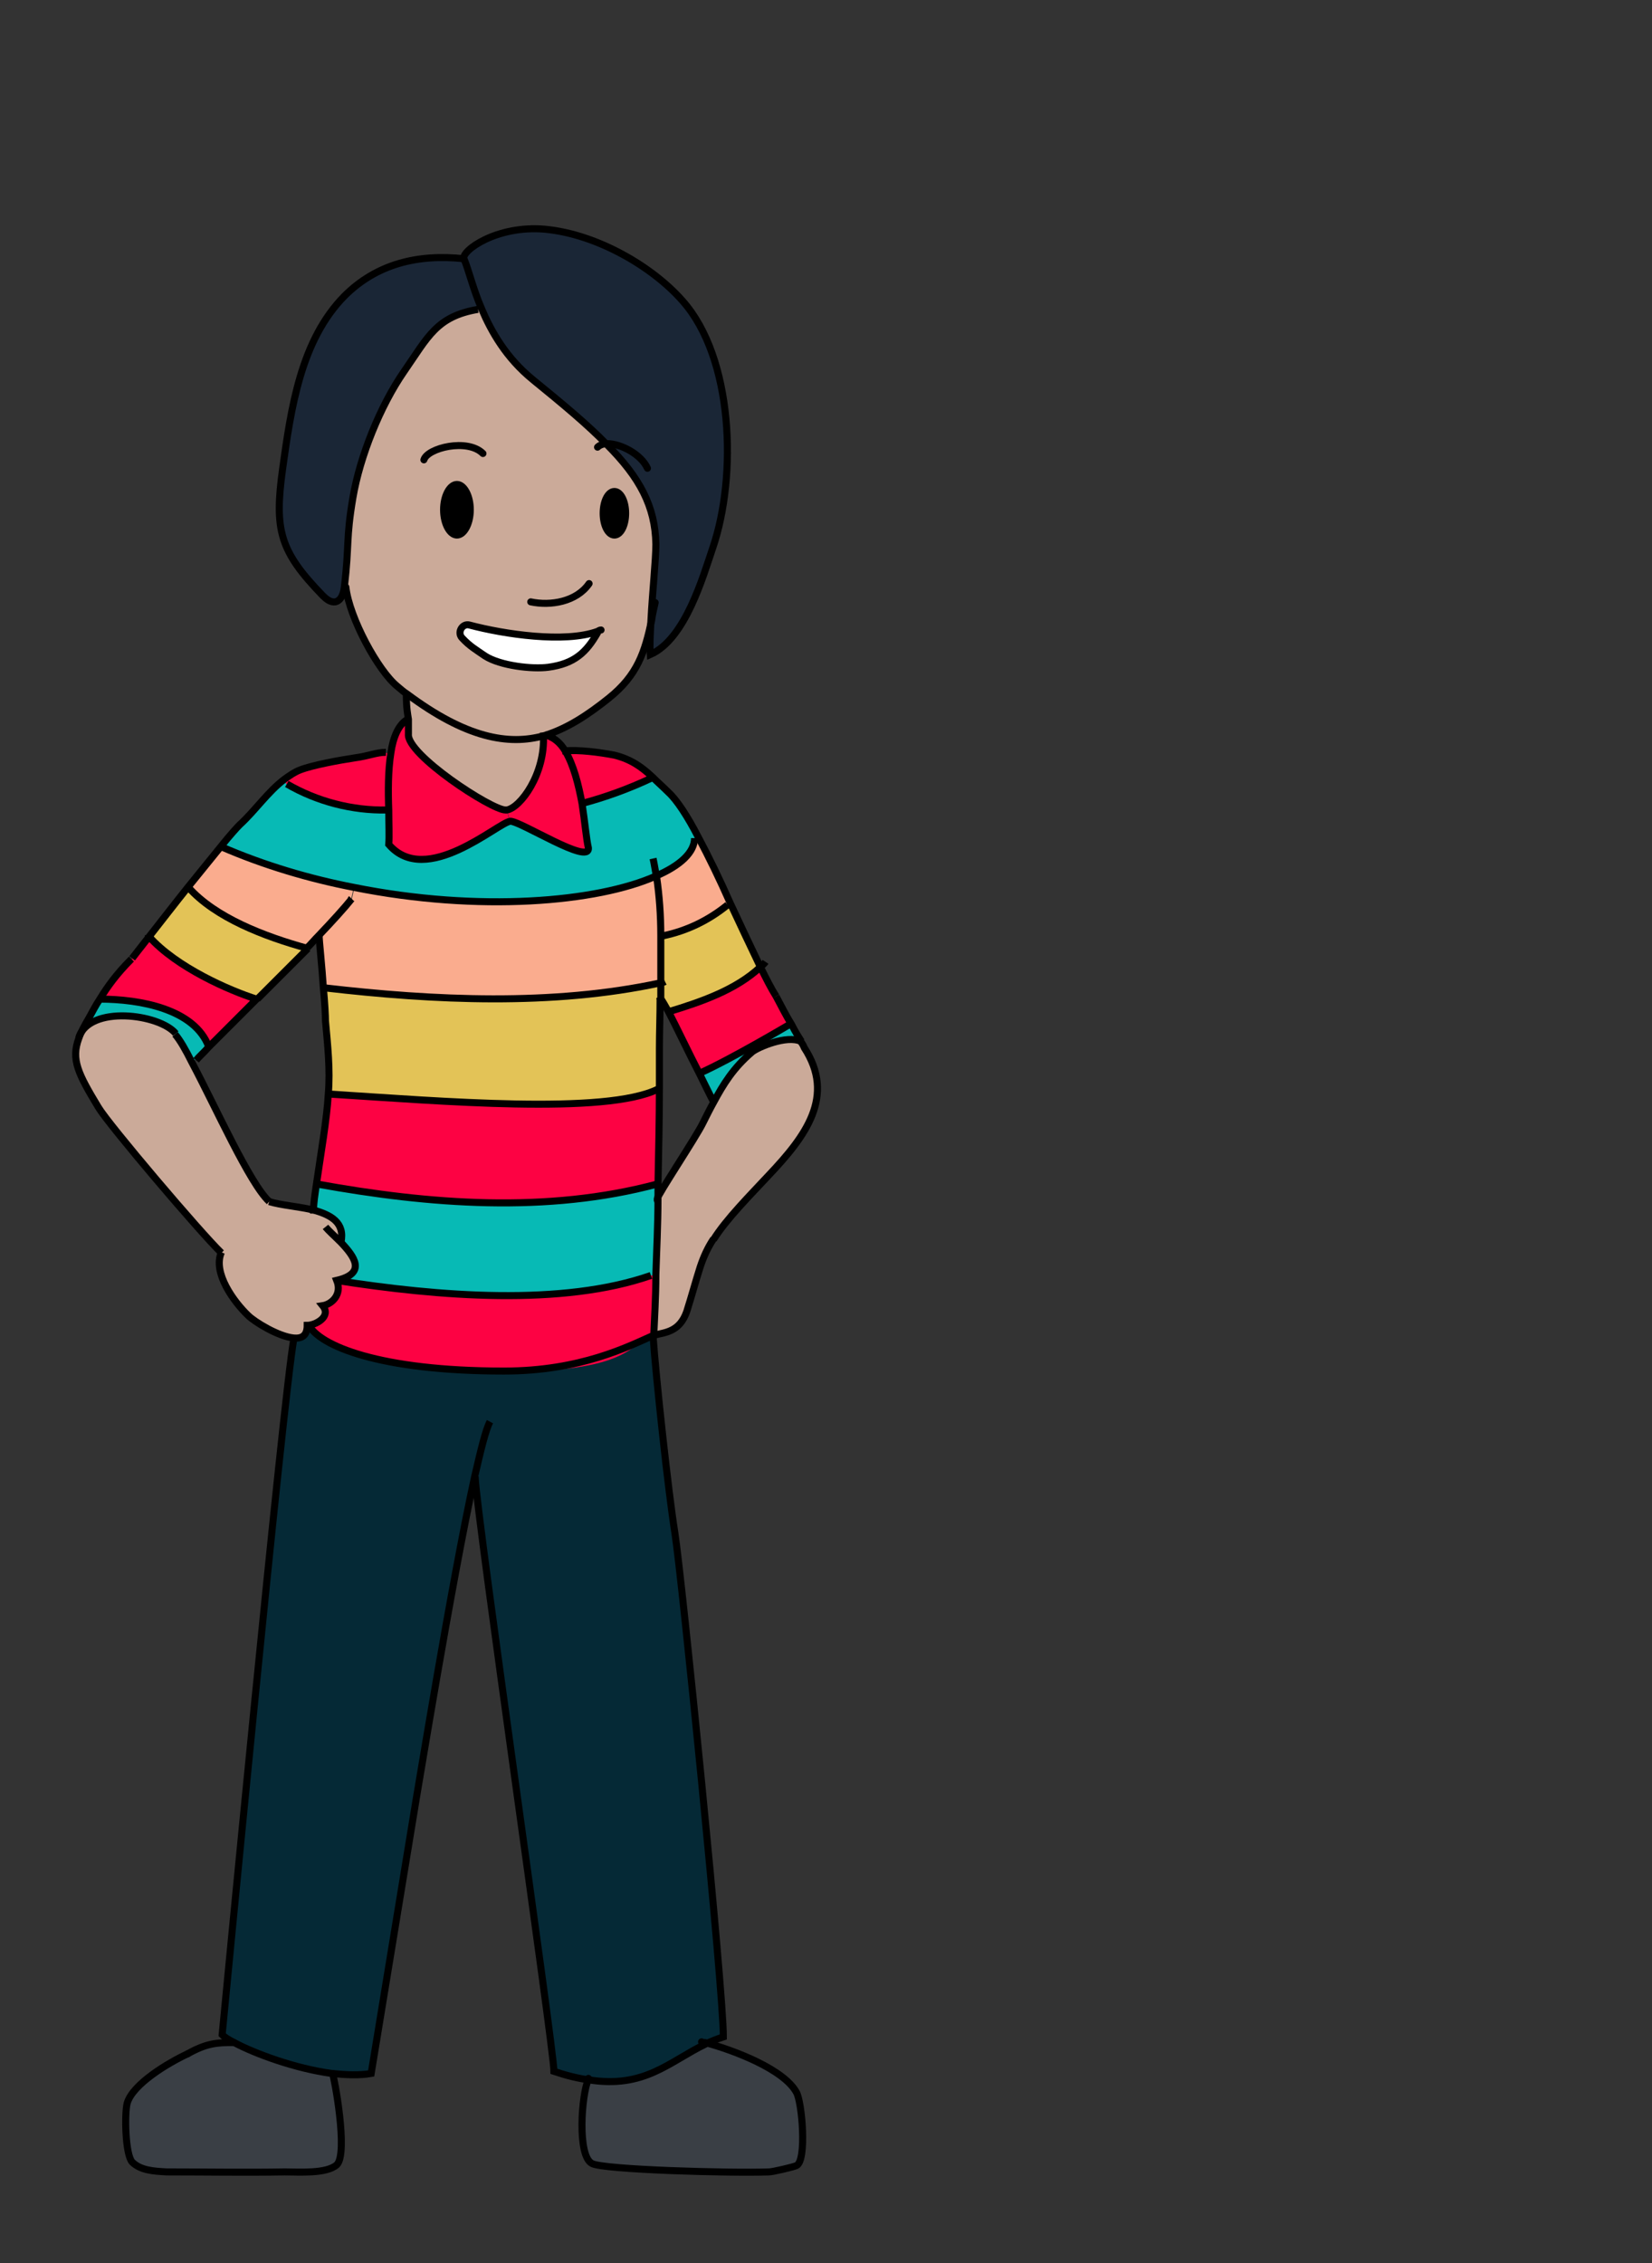 <?xml version="1.0" encoding="UTF-8"?><svg id="asia" xmlns="http://www.w3.org/2000/svg" width="235" height="321.9" viewBox="0 0 235 321.9"><rect x="0" y="0" width="235" height="321.9" fill="#333333" stroke="none"/><defs><style>.cls-1{stroke-linecap:round;stroke-linejoin:round;}.cls-1,.cls-2{fill:none;stroke:#000;}.cls-2{stroke-miterlimit:10;}.cls-3,.cls-4,.cls-5,.cls-6,.cls-7,.cls-8,.cls-9,.cls-10,.cls-11,.cls-12{stroke-width:0px;}.cls-4{fill:#faac8e;}.cls-5{fill:#fd0243;}.cls-6{fill:#3a3f45;}.cls-7{fill:#1a2636;}.cls-8{fill:#07bab5;}.cls-9{fill:#cbaa99;}.cls-10{fill:#fff;}.cls-11{fill:#e3c357;}.cls-12{fill:#052936;}</style></defs><path class="cls-9" d="M48.5,176.7c.6-2.8-1.4-3.9-3.9-4.6-2.1-.6-4.7-.7-6.3-1.2-2.8-2.6-7.6-13.4-11-19.8-.9-1.8-1.7-3.2-2.4-4-2.3-2.8-12.3-4.1-13.8.6-1.1,3-.1,5,2.8,9.8,1.5,2.5,14.5,17.8,17.5,20.7-1.3,2.8,1.8,7,3.8,9,.9.9,4.3,3,6.5,3.2,1.2.1,2-.4,1.9-1.8,1.1,0,3.4-1.2,2.2-2.8,1.3-.2,2.8-1.6,2-3.6,4.3-1,2.6-3.4.6-5.4Z"/><path class="cls-8" d="M12.6,144.6c-.7,1.2-1.2,2.1-1.5,3,1.5-4.7,11.5-3.4,13.8-.6.6.8,1.4,2.2,2.4,4l.5-.3c.4-.5,1.1-1.1,1.8-1.9h0c-2-5.4-9.7-6.9-15.5-6.9-.6.9-1,1.7-1.5,2.6Z"/><path class="cls-5" d="M18.7,136.4c-2.1,2.1-3.4,3.9-4.5,5.7,5.7,0,13.5,1.4,15.5,6.8h0c1.8-1.7,4.2-4.2,6.9-6.8-3.9-1.2-11.4-4.5-15.3-8.9-1.5,1.9-2.5,3.2-2.5,3.2Z"/><path class="cls-6" d="M18.1,299.1c-.4,1.4-.3,7.3.7,8.4,1.2,1.2,3.1,1.3,4.9,1.4,5.6,0,11.2.1,16.8,0,2,0,5.9.3,7.4-1,1.7-1.6-.4-12.7-.6-13h0c-5.2-.7-10.9-2.8-13.9-4.4-2.5,0-3.9.1-6.6,1.6-2.8,1.3-7.8,4.3-8.6,7Z"/><path class="cls-11" d="M26.8,126.2c-2,2.5-4,5.1-5.5,7,3.9,4.4,11.5,7.7,15.3,8.9,2.4-2.4,4.9-4.9,7.2-7.2-6.1-1.7-13.2-4.3-17-8.7Z"/><path class="cls-4" d="M31.4,120.4c-1.3,1.6-3,3.7-4.7,5.8,3.8,4.3,10.8,7,17,8.7.6-.6,1.1-1.2,1.6-1.7,0-.2,0-.2,0,0,2.1-2.2,3.8-4,4.6-5.1l.4-1.8c-6.3-1.3-12.7-3.2-18.9-5.8Z"/><path class="cls-12" d="M83.6,295.8c8,1.2,11.4-2.7,16.7-5.1.8-.4,1.6-.7,2.5-1,0-6.9-5.8-65.3-6.9-71.7-.9-5.5-2.7-22.1-3.1-28-3.6,1.6-10.4,5.1-21.3,5.1-17.7,0-26.3-3.6-27.8-6.6,0,1.5-.8,1.9-1.9,1.8-1.5,8.2-10.2,99-10.2,99,.3.3.9.7,1.7,1.1,3,1.6,8.7,3.7,13.9,4.4,2,.3,3.9.3,5.6,0,0,0,6.4-39,6.4-39,.2-.3,5-30.6,8.3-45.8.4,6,11.1,81.3,11.2,84.4,1.8.6,3.4,1,4.9,1.2Z"/><path class="cls-8" d="M93.4,124.7c3.5-1.5,5.5-3.4,5.5-5.4l.4-.2c-1.5-2.9-3-5.2-4.2-6.3-.9-.8-1.6-1.5-2.3-2.2v.2c-3.3,1.5-6.6,2.7-10,3.6.4,2.5.7,4.9.9,6.3.2,2.5-9.6-3.8-11.1-3.8-1.7.2-11.9,9.5-17.3,3.3,0-1.2,0-2.9,0-4.9h-.2c-5,0-9.9-1.2-14.2-3.7l-.2-.6c-2.4,1.8-4.2,4.5-6.4,6.5-.4.4-1.4,1.5-2.6,3,6.2,2.7,12.7,4.6,18.9,5.8,17.9,3.6,34.7,2.1,43-1.6Z"/><path class="cls-7" d="M40.3,66.8c-1.2,8.7-.4,11.7,5.7,18,.5.5,1.1,1,1.8.9.9-.2,1.2-1.3,1.3-2.2.7-6,.2-6.7,1.2-12.6s3.9-13.1,7.3-18c3.4-4.9,4.6-7.8,10.5-8.8l.4-.2c-1.2-2.8-1.8-5.3-2.5-7.1-6.5-.7-12.4.7-17,5.3-6.2,6.3-7.6,15.9-8.8,24.6Z"/><path class="cls-5" d="M40.5,110.9l.2.6c4.3,2.5,9.3,3.8,14.2,3.7h.2c0-2.6,0-5.6.3-8.1h-.7c-1.4,0-2.3.3-4.5.7-2,.3-5.9,1-7.7,1.7-.8.3-1.5.8-2.2,1.3Z"/><path class="cls-8" d="M45.1,168.5c-.2,1.4-.4,2.6-.4,3.7,2.5.7,4.5,1.8,3.9,4.6,1.9,2,3.7,4.4-.6,5.4,14.6,2.3,32.2,3.7,44.8-.7h.6c.1-3.4.2-7.1.3-10.9,0-.6,0-1.3,0-1.9-15.8,4.1-32.4,2.8-48.4,0Z"/><path class="cls-4" d="M45.4,133.1h0c0-.2,0-.2,0,0Z"/><path class="cls-5" d="M46.8,155.6c-.2,3.6-1.1,8.7-1.7,12.9,16,2.9,32.7,4.2,48.4,0,.1-4.8.2-9.6.2-13.7h-.2c-7.5,3.8-30.9,1.7-46.8.7Z"/><path class="cls-4" d="M50,128c-.8,1.1-2.5,2.9-4.6,5.1,0,.7.4,4.3.6,7.4h.3c15.5,1.8,32.4,2.6,47.7-.7,0-2.2,0-4.5,0-6.7,0-2.9-.2-5.7-.6-8.4-8.3,3.6-25.1,5.2-43,1.6l-.4,1.8Z"/><path class="cls-11" d="M93.9,141.9c0-.7,0-1.4,0-2.1-15.3,3.3-32.2,2.6-47.7.7h-.3c.2,2.1.3,4.1.3,4.7.3,3.4.7,6.9.4,10.4,15.9,1,39.3,3,46.8-.7h.2c0-2.1,0-4,0-5.7s0-4.7.1-7.2h0Z"/><path class="cls-5" d="M45.9,185.7c1.3,1.6-1.1,2.8-2.2,2.8,1.6,2.9,10.1,6.6,27.8,6.6s17.7-3.6,21.3-5.1c0-2.4.2-5.4.3-8.6h-.6c-12.6,4.4-30.1,3-44.8.7.8,2-.7,3.4-2,3.6Z"/><path class="cls-9" d="M85,89.8h0c-1.6,3-3.3,4.5-7,5-2.3.3-6.8-.2-9-1.6-1.4-.9-2.2-1.4-3.3-2.6-.7-.8,0-2,1.1-1.8,4.8,1.3,13.5,2.6,18.2.9ZM77.4,104.5c3.2-.9,6.2-2.9,9.1-5.3,4.2-3.4,5.1-6.5,6.1-11.1.3-3.9.8-8.7.7-10.8-.1-5.3-2.4-9.5-7-14.2-2.7-2.7-6.2-5.7-10.5-9.2-3.8-3.1-6-6.8-7.3-10.1l-.4.2c-5.9,1-7.1,3.8-10.5,8.8-3.4,4.9-6.3,12.1-7.3,18s-.6,6.7-1.2,12.6c.5,4.5,4.6,12,7.3,14.1.5.4.9.7,1.4,1.1,8.3,6.2,14.4,7.4,19.6,5.9ZM63.1,72.5c0-2,.9-3.6,1.9-3.6s1.9,1.6,1.9,3.6-.9,3.6-1.9,3.6-1.9-1.6-1.9-3.6ZM85.8,73c0-1.7.7-3.1,1.6-3.1s1.6,1.4,1.6,3.1-.7,3.1-1.6,3.1-1.6-1.4-1.6-3.1Z"/><path class="cls-5" d="M55.5,107.1c-.4,2.5-.4,5.5-.3,8.1,0,1.9.1,3.7,0,4.9,5.3,6.2,15.5-3.1,17.3-3.3l-.4-1.5c0,0-.1,0-.2,0-2,0-14.1-7.9-13.8-10.8,0-1,0-1.6,0-2.1h0c-1.3.7-2.1,2.6-2.4,4.9Z"/><path class="cls-9" d="M57.7,98.6c0,2.1.2,2.9.3,3.6.1.6.2,1.1,0,2.1-.3,2.9,11.8,10.8,13.8,10.8s.1,0,.2,0c1.9-.3,5.5-5.1,5.2-10.6h0c-5.2,1.5-11.3.3-19.6-5.9Z"/><path class="cls-3" d="M65,68.9c-1.1,0-1.9,1.6-1.9,3.6s.9,3.6,1.9,3.6,1.9-1.6,1.9-3.6-.9-3.6-1.9-3.6Z"/><path class="cls-10" d="M66.8,88.8c-1-.3-1.8,1-1.1,1.8,1.1,1.2,2,1.7,3.3,2.6,2.2,1.4,6.7,1.9,9,1.6,3.7-.5,5.4-2.1,7-4.9h0c-4.7,1.5-13.3.2-18.2-1.1Z"/><path class="cls-7" d="M86.3,63.2c4.7,4.7,6.9,8.8,7,14.2,0,2.2-.5,6.9-.7,10.8-.1,2-.2,3.8-.1,4.9,5-2.2,7.5-11.1,8.9-15.2,3.5-10.3,2.9-27-4.3-35.1-4.2-4.8-12.1-9.5-19.6-10.2-6.9-.6-11.9,3.1-11.5,4.2.7,1.7,1.3,4.3,2.5,7.1,1.4,3.3,3.5,7,7.3,10.1,4.3,3.5,7.9,6.5,10.5,9.2Z"/><path class="cls-5" d="M80.2,106.8c-.7-1.2-1.7-2-2.9-2.3.3,5.6-3.3,10.3-5.2,10.6l.4,1.5c1.5,0,11.3,6.3,11.1,3.8-.3-1.3-.5-3.7-.9-6.3-.5-2.7-1.2-5.5-2.4-7.5Z"/><path class="cls-5" d="M87.3,107.5c-2.1-.5-5-.8-7.1-.6,1.3,1.9,2,4.8,2.4,7.5,3.4-.8,6.7-2,9.9-3.6v-.2c-1.4-1.4-2.9-2.6-5.3-3.1Z"/><path class="cls-6" d="M83.6,295.8c-1,2.3-1.6,10.9.5,12,1.5.9,20,1.4,25.2,1.2.5,0,3.5-.7,3.9-.9,1.5-.7.8-9,0-10.4-1.8-3.3-8.9-6-13-7.1-5.2,2.5-8.7,6.4-16.7,5.1Z"/><path class="cls-3" d="M87.3,69.9c-.9,0-1.6,1.4-1.6,3.1s.7,3.1,1.6,3.1,1.6-1.4,1.6-3.1-.7-3.1-1.6-3.1Z"/><path class="cls-9" d="M93.5,170.5h0c0,3.8-.2,7.5-.3,10.9,0,3.2-.2,6.2-.3,8.6,1.7-.4,3.7-.6,4.7-3.4.8-2.2,1.2-4.1,1.9-6.3.5-1.5,1.1-2.8,1.9-4,1.8-2.8,5.2-6.3,7.9-9.2,5.2-5.5,9.6-11.2,5-18.1-.1-.2-.3-.5-.5-.9h0c-2-.9-6,.8-6.9,1.5-2.7,2.3-4.1,4.6-5.5,7.2-.5.9-1,1.9-1.5,2.9-.9,1.9-6.5,10.3-6.5,10.8Z"/><path class="cls-11" d="M94,139.8c0,.7,0,1.4,0,2.1h0c.3.4.7,1.1,1.2,2,4.6-1.4,9.7-3.1,13.1-6.4-1.3-2.6-2.8-5.8-4.3-9.1l-.4.2c-2.7,2.2-5.8,3.7-9.2,4.4h-.3c0,2.2,0,4.5,0,6.7Z"/><path class="cls-4" d="M93.4,124.7c.4,2.7.6,5.5.6,8.4h.3c3.4-.7,6.5-2.2,9.2-4.4l.4-.2c-1.5-3.3-3.1-6.7-4.6-9.5l-.4.2c0,2-2,3.9-5.5,5.4Z"/><path class="cls-5" d="M95.1,143.9c1.2,2.3,2.9,5.9,4.4,8.8,4.7-2.1,13.1-7,13.1-7.1-.6-1.1-1.4-2.5-2.2-4-.6-1.1-1.4-2.5-2.2-4.1-3.5,3.3-8.5,5-13.1,6.4Z"/><path class="cls-8" d="M99.5,152.7c.8,1.6,1.5,3.1,2,4,1.3-2.6,2.8-4.8,5.5-7.2.9-.8,4.9-2.4,6.9-1.5-.4-.6-.8-1.4-1.4-2.4,0,0-8.4,5-13.1,7.1Z"/><path class="cls-2" d="M77.3,104.2c0,.1,0,.2,0,.3h0c.3,5.6-3.3,10.4-5.2,10.7,0,0-.1,0-.2,0-2,0-14.1-7.9-13.8-10.8,0-1,0-1.6,0-2.1-.1-.7-.3-1.5-.3-3.6"/><path class="cls-2" d="M80,106.8c0,0,.2,0,.3,0,2-.2,5,.2,7.1.6,2.4.6,3.9,1.7,5.4,3.1.7.7,1.5,1.4,2.3,2.2,1.2,1.1,2.7,3.4,4.2,6.3,1.5,2.8,3.1,6.1,4.6,9.5,1.5,3.2,3,6.4,4.3,9.1.8,1.6,1.5,3,2.2,4.1"/><path class="cls-2" d="M43.7,134.8c.6-.6,1.1-1.2,1.6-1.7h0c2.1-2.2,3.8-4.1,4.6-5.1,0,0,0-.1.1-.2"/><path class="cls-2" d="M36.6,142.1c2.4-2.4,4.9-4.9,7.2-7.2"/><path class="cls-2" d="M27.9,150.8c.4-.5,1.1-1.1,1.8-1.9,1.8-1.8,4.2-4.2,6.9-6.9"/><path class="cls-2" d="M54.9,107c-1.4,0-2.3.5-4.5.8-2,.3-5.9,1-7.7,1.7-.8.3-1.5.8-2.2,1.3-2.4,1.8-4.2,4.5-6.4,6.5-.4.4-1.4,1.5-2.6,3-1.3,1.6-3,3.7-4.7,5.8-2,2.5-4,5.1-5.5,7-1.5,1.9-2.5,3.2-2.5,3.2"/><path class="cls-2" d="M93.9,141.9c0,2.5-.1,4.9-.1,7.2s0,3.6,0,5.7c0,4.1-.1,8.9-.2,13.7,0,.6,0,1.3,0,1.9,0,3.8-.2,7.5-.3,10.9,0,3.2-.2,6.2-.3,8.6-3.6,1.6-10.4,5.1-21.3,5.1-17.7,0-26.3-3.6-27.8-6.6"/><path class="cls-2" d="M92.9,122.1c.2.9.3,1.7.5,2.6.4,2.7.6,5.5.6,8.4,0,2.2,0,4.5,0,6.7,0,.7,0,1.4,0,2.1"/><path class="cls-2" d="M45.4,133.1c0-.2,0-.2,0,0,0,.7.4,4.3.6,7.4.2,2.1.3,4,.3,4.7.3,3.4.7,6.9.4,10.4-.2,3.6-1.1,8.7-1.7,12.9-.2,1.4-.4,2.6-.4,3.7,0,.1,0,.3,0,.4"/><path class="cls-2" d="M101.5,176.2c-.8,1.2-1.4,2.5-1.9,4-.7,2.2-1.2,4.1-1.9,6.3-1,2.9-3,3-4.7,3.4"/><path class="cls-2" d="M113.9,148.1c.2.3.4.6.5.9,4.5,6.9.2,12.6-5,18.1-2.7,2.9-6.1,6.3-7.9,9.2"/><path class="cls-2" d="M110.4,141.7c.8,1.5,1.5,2.9,2.2,4,.5,1,1,1.8,1.4,2.4"/><path class="cls-2" d="M93.7,141.7c0,0,.1.1.2.2h0c.3.4.7,1.1,1.2,2,1.2,2.3,2.9,5.9,4.4,8.8.8,1.6,1.5,3.1,2,4"/><path class="cls-2" d="M113.9,148.1h0c-2-.9-6,.8-6.9,1.5-2.7,2.3-4.1,4.6-5.5,7.2-.5.9-1,1.9-1.5,2.9-.9,1.9-6.5,10.3-6.5,10.8s0,0,0,0"/><path class="cls-2" d="M18.7,136.4c-2.1,2.1-3.4,3.9-4.5,5.7-.6.9-1,1.7-1.5,2.6-.7,1.2-1.2,2.1-1.5,3-1.1,3-.1,5,2.8,9.8,1.5,2.5,14.5,17.8,17.5,20.7"/><path class="cls-2" d="M38.3,170.9c-2.8-2.6-7.6-13.4-11-19.8-.9-1.8-1.7-3.2-2.4-4"/><path class="cls-2" d="M46.3,174.5c.4.5,1.3,1.3,2.2,2.2,1.9,2,3.7,4.4-.6,5.4.8,2-.7,3.4-2,3.6,1.3,1.6-1.1,2.8-2.2,2.8,0,1.5-.8,1.9-1.9,1.8-2.2-.2-5.6-2.3-6.5-3.2-2-1.9-5.1-6.1-3.8-9"/><path class="cls-2" d="M38.3,170.9c1.6.5,4.2.7,6.3,1.2,2.5.7,4.5,1.8,3.9,4.6h0"/><path class="cls-2" d="M92.9,190c.4,5.9,2.2,22.4,3.1,28,1,6.4,6.9,64.8,6.9,71.7-.9.3-1.7.6-2.5,1-5.2,2.5-8.7,6.4-16.7,5.1-1.5-.2-3.1-.6-4.9-1.2,0-3.1-10.9-78.4-11.2-84.4,0-.1,0-.2,0-.2"/><path class="cls-2" d="M69.7,202.2c-.6,1.1-1.3,4-2.2,7.9-3.3,15.1-8.2,45.4-8.3,45.8,0,0-6.4,39-6.4,39-1.7.3-3.6.2-5.6,0-5.2-.7-10.9-2.8-13.9-4.4-.8-.4-1.4-.8-1.7-1.1,0,0,8.7-90.8,10.2-99h0v-.2"/><path class="cls-1" d="M33.3,290.5c-2.5,0-3.9.1-6.6,1.6"/><path class="cls-1" d="M26.7,292.1c-2.8,1.3-7.8,4.3-8.6,7-.4,1.4-.3,7.3.7,8.4,1.2,1.2,3.1,1.3,4.9,1.4,5.6,0,11.2.1,16.8,0,2,0,5.9.3,7.4-1,1.7-1.6-.4-12.7-.6-13"/><path class="cls-1" d="M83.7,295.6s0,0,0,.1c-1,2.3-1.6,10.9.5,12,1.5.9,20,1.4,25.2,1.2.5,0,3.5-.7,3.9-.9,1.5-.7.8-9,0-10.4-1.8-3.3-8.9-6-13-7.1-.2,0-.3,0-.5-.1"/><path class="cls-1" d="M93.2,85.7c-.2.9-.4,1.7-.5,2.5-1,4.6-2,7.8-6.1,11.1-3,2.4-5.9,4.3-9.1,5.3-5.2,1.5-11.3.3-19.6-5.9-.5-.3-.9-.7-1.4-1.1-2.7-2.2-6.8-9.7-7.3-14.1"/><path class="cls-1" d="M92.1,66.6c-.9-2-3.8-3.5-5.7-3.5-.6,0-1.1.2-1.4.5"/><path class="cls-1" d="M68.7,64.5c-2.2-2.2-7.9-.8-8.4.9"/><path class="cls-1" d="M85.8,73c0,1.7.7,3.1,1.6,3.1s1.6-1.4,1.6-3.1-.7-3.1-1.6-3.1-1.6,1.4-1.6,3.1Z"/><path class="cls-1" d="M63.1,72.5c0,2,.9,3.6,1.9,3.6s1.9-1.6,1.9-3.6-.9-3.6-1.9-3.6-1.9,1.6-1.9,3.6Z"/><path class="cls-1" d="M83.8,83c-1.8,2.6-5.5,3.2-8.3,2.6"/><path class="cls-1" d="M85.5,89.6c-.2,0-.3.1-.5.2-4.7,1.7-13.3.4-18.2-.9-1-.3-1.8,1-1.1,1.8,1.1,1.2,2,1.7,3.3,2.6,2.2,1.4,6.7,1.9,9,1.6,3.7-.5,5.4-2.1,7-4.9"/><path class="cls-2" d="M58,102.3c-1.3.7-2.1,2.6-2.4,4.8-.4,2.5-.4,5.5-.3,8.1,0,1.9.1,3.7,0,4.9,5.3,6.2,15.5-3.1,17.3-3.3,1.5,0,11.3,6.3,11.1,3.8-.3-1.3-.5-3.7-.9-6.3-.5-2.7-1.2-5.5-2.4-7.5-.7-1.2-1.7-2-2.9-2.3"/><path class="cls-2" d="M25,147c-2.3-2.8-12.3-4.1-13.8.6"/><path class="cls-2" d="M40.8,111.5c4.3,2.5,9.3,3.8,14.2,3.7"/><path class="cls-2" d="M82.5,114.3h.2c3.4-.9,6.7-2.1,9.9-3.6"/><path class="cls-2" d="M31.4,120.4c6.2,2.7,12.7,4.6,18.9,5.8,17.9,3.6,34.7,2.1,43-1.6,3.5-1.5,5.5-3.4,5.5-5.4"/><path class="cls-2" d="M46.2,140.5c15.5,1.8,32.4,2.6,47.7-.7.2,0,.5-.1.7-.2"/><path class="cls-2" d="M46.8,155.6c15.9,1,39.3,3,46.8-.7"/><path class="cls-2" d="M44.6,168.4c.2,0,.3,0,.5,0,16,2.9,32.7,4.2,48.4,0"/><path class="cls-2" d="M47.8,182.1c14.6,2.3,32.2,3.7,44.8-.7"/><path class="cls-2" d="M26.8,126.2c3.8,4.3,10.8,7,17,8.7"/><path class="cls-2" d="M21.1,133c0,0,0,.1.1.2,3.9,4.4,11.5,7.7,15.3,8.9"/><path class="cls-2" d="M14.2,142.1c5.7,0,13.5,1.4,15.5,6.8"/><path class="cls-2" d="M103.5,128.7c-2.7,2.2-5.8,3.7-9.2,4.4"/><path class="cls-2" d="M108.9,136.8c-.2.3-.5.5-.7.7-3.5,3.3-8.5,5-13.1,6.4"/><path class="cls-2" d="M112.5,145.6c0,0-8.4,5-13.1,7.1,0,0,0,0-.1,0"/><path class="cls-2" d="M68.5,43.9c1.4,3.3,3.5,7,7.3,10.1,4.3,3.5,7.9,6.5,10.5,9.2,4.7,4.7,6.9,8.8,7,14.2,0,2.2-.5,6.9-.7,10.8-.1,2-.2,3.8-.1,4.9,5-2.2,7.5-11.1,8.9-15.2,3.5-10.3,2.9-27-4.3-35.1-4.2-4.8-12.1-9.5-19.6-10.2-6.9-.6-11.9,3.1-11.5,4.2.7,1.7,1.3,4.3,2.5,7.1Z"/><path class="cls-2" d="M66,36.8c-6.5-.7-12.4.7-17,5.3-6.2,6.3-7.6,15.9-8.8,24.6-1.2,8.7-.4,11.7,5.7,18,.5.5,1.1,1,1.8.9.9-.2,1.2-1.3,1.3-2.2.7-6,.2-6.7,1.2-12.6s3.9-13.1,7.3-18c3.4-4.9,4.6-7.8,10.5-8.8"/></svg>